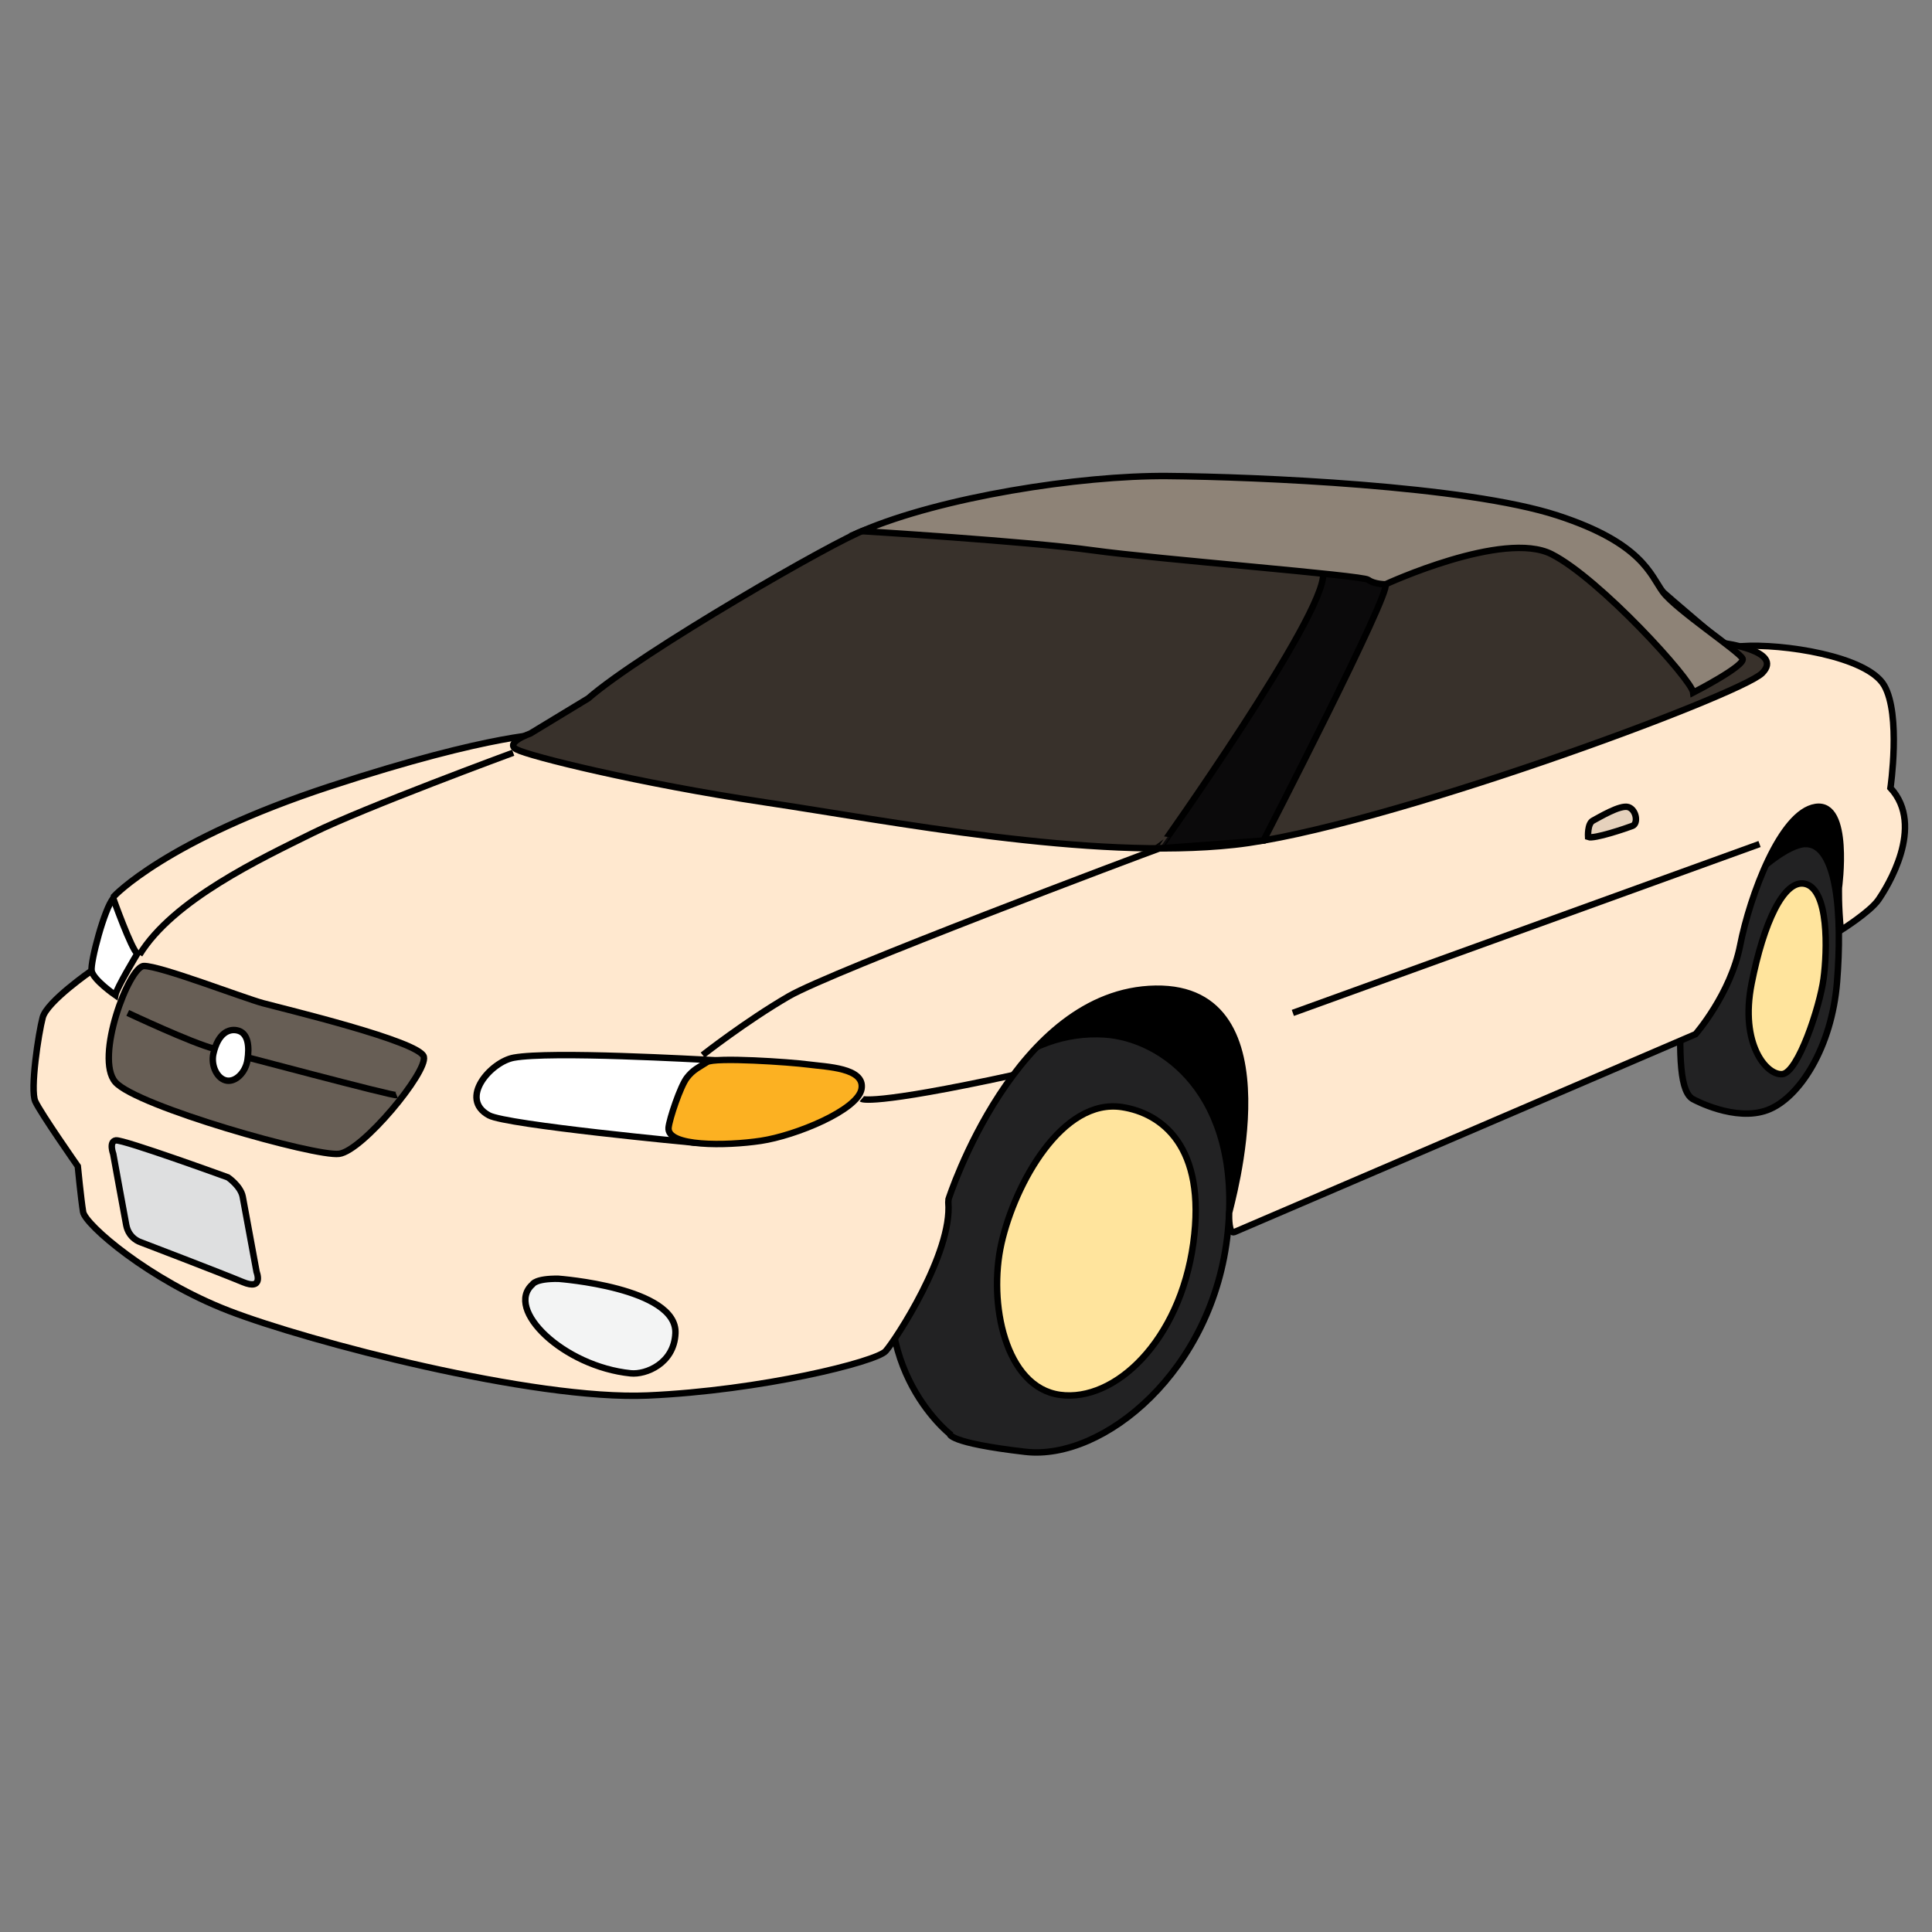 <?xml version="1.0" encoding="utf-8"?>
<!-- Generator: Adobe Illustrator 17.0.0, SVG Export Plug-In . SVG Version: 6.00 Build 0)  -->
<!DOCTYPE svg PUBLIC "-//W3C//DTD SVG 1.1//EN" "http://www.w3.org/Graphics/SVG/1.1/DTD/svg11.dtd">
<svg version="1.1" id="Layer_1" xmlns="http://www.w3.org/2000/svg" xmlns:xlink="http://www.w3.org/1999/xlink" x="0px" y="0px"
	 width="300px" height="300px" viewBox="0 0 300 300" enable-background="new 0 0 300 300" xml:space="preserve">
<rect x="0" y="0" width="300" height="300" fill="#808080" stroke="none"/>
<path stroke="#000000" stroke-miterlimit="10" d="M189.811,152.24c-7.501-8.536-34.273,7.954-34.273,7.954l33.432,29.294
	C200.934,186.061,197.313,160.776,189.811,152.24z"/>
<path fill="#222223" stroke="#000000" stroke-miterlimit="10" d="M171.445,160.622c8.945,0.531,21.412,9.193,19.201,30.722
	s-19.317,35.493-31.42,34.096c-12.102-1.396-11.753-2.793-11.753-2.793s-14.43-11.288-7.099-32.7
	C147.705,168.535,159.691,159.924,171.445,160.622z"/>
<path fill="#FFE49D" stroke="#000000" stroke-miterlimit="10" d="M174.237,171.91c6.051,0.931,13.15,5.992,11.055,21.15
	c-2.095,15.158-12.176,24.7-20.692,23.536s-11.193-14.257-9.098-23.536C157.597,183.78,164.95,170.481,174.237,171.91z"/>
<path stroke="#000000" stroke-miterlimit="10" d="M283.504,123.605c5.495,2.833,3.116,17.174,3.116,17.174l-15.096-5.33
	C271.525,135.448,279.85,121.72,283.504,123.605z"/>
<path fill="#222223" stroke="#000000" stroke-miterlimit="10" d="M263.028,170.746c0,0,6.4,3.491,11.404,1.629
	s10.008-9.775,10.822-19.899c0.815-10.124,0.116-21.645-5.004-21.412s-18.852,14.43-19.201,23.739
	C260.7,164.113,260.816,169.77,263.028,170.746z"/>
<path fill="#FFE49D" stroke="#000000" stroke-miterlimit="10" d="M280.25,137.232c3.782,0.811,3.491,10.435,2.909,14.76
	s-3.957,14.566-6.4,14.798c-2.444,0.233-6.633-4.655-4.771-14.081S276.992,136.534,280.25,137.232z"/>
<path fill="#FFE8CF" stroke="#000000" stroke-miterlimit="10" d="M14.225,150.721c0,0-6.932,4.786-7.592,7.262
	s-1.981,11.223-1.155,13.039c0.825,1.816,6.602,10.068,6.602,10.068s0.495,5.117,0.825,7.097s10.233,10.563,22.612,15.35
	c12.379,4.786,47.369,13.931,65.029,13.155s35.482-5.232,36.971-6.883s10.398-15.185,9.738-23.107l0.035-0.495
	c0,0,10.363-32.35,32.15-32.68c21.786-0.33,11.45,34.159,11.419,34.827s-0.031,3.3,0.794,2.97c0.825-0.33,71.631-30.74,71.631-30.74
	s5.447-6.231,6.932-13.823c1.485-7.592,6.272-20.631,11.719-21.456s3.606,12.544,3.606,12.544s-0.087,2.806,0.299,6.602
	c0,0,4.516-2.833,5.828-4.714s7.354-11.459,1.881-17.388c0,0,1.653-11.345-0.969-15.906s-15.849-6.556-22.12-6.1
	s-34.336,23.051-83.669,25.218S85.189,113.958,85.189,113.958s-8.361-0.23-33.906,8.131s-33.599,17.106-33.599,17.106
	L14.225,150.721z"/>
<path fill="none" stroke="#000000" stroke-miterlimit="10" d="M133.815,170.63c0,0,1.308,1.131,23.517-3.693"/>
<path fill="none" stroke="#000000" stroke-miterlimit="10" d="M79.685,116.882c0,0-23.174,8.534-31.155,12.485
	s-21.652,10.352-26.867,18.886"/>
<line fill="none" stroke="#000000" stroke-miterlimit="10" x1="200.753" y1="157.284" x2="273.221" y2="131.061"/>
<path fill="none" stroke="#000000" stroke-miterlimit="10" d="M109.112,163.832c0,0,6.682-5.25,13.364-9.13
	c6.682-3.88,55.432-22.221,57.57-22.966"/>
<path fill="#675E55" stroke="#000000" stroke-miterlimit="10" d="M22.33,150c2.496-0.058,15.346,4.918,18.514,5.781
	c3.167,0.864,24.391,5.918,24.967,8.317c0.576,2.4-9.502,14.59-13.15,15.069c-3.647,0.48-31.483-7.391-34.746-11.134
	S20.035,150.054,22.33,150z"/>
<path fill="none" stroke="#000000" stroke-miterlimit="10" d="M19.835,157.284c0,0,9.982,4.703,13.438,5.567
	c3.455,0.864,27.835,7.391,28.315,7.199"/>
<path fill="#FFFFFF" stroke="#000000" stroke-miterlimit="10" d="M38.428,164.594c-0.289,1.908-1.788,3.404-3.181,3.21
	c-1.494-0.209-2.548-2.315-2.105-4.225c0.739-3.181,2.378-3.824,3.615-3.599C38.638,160.322,38.722,162.656,38.428,164.594z"/>
<path fill="#FFFFFF" stroke="#000000" stroke-miterlimit="10" d="M79.789,164.234c5.781-1.046,28.296,0.264,31.46,0.409
	s-3.517,12.785-3.517,12.785s-29.031-2.734-31.801-4.235C71.176,170.616,76.21,164.882,79.789,164.234z"/>
<path fill="#FCB122" stroke="#000000" stroke-miterlimit="10" d="M103.812,175.101c0.132-1.356,1.832-6.435,2.854-7.756
	c0.985-1.273,1.878-1.613,3.11-2.42s12.959,0,15.751,0.372s8.81,0.496,8.252,3.785c-0.558,3.288-10.237,7.259-15.635,8.066
	C112.746,177.955,103.521,178.091,103.812,175.101z"/>
<path fill="#F3F4F4" stroke="#000000" stroke-miterlimit="10" d="M86.717,198.568c0,0,18.454,1.351,18.163,8.455
	c-0.193,4.727-4.624,6.463-6.943,6.227c-10.438-1.063-19.625-9.938-15.25-13.813C82.688,199.438,83.122,198.511,86.717,198.568z"/>
<path fill="#FFFFFF" stroke="#000000" stroke-miterlimit="10" d="M17.587,139.516c0,0,2.818,7.906,3.739,8.564
	c0,0-3.221,5.325-3.419,6.443c0,0-3.484-2.41-3.681-3.802C14.028,149.329,16.239,140.995,17.587,139.516z"/>
<path fill="#DEDFE0" stroke="#000000" stroke-miterlimit="10" d="M39.843,197.499c0,0-1.84-10.008-2.154-11.668
	c-0.314-1.661-2.289-3.007-2.289-3.007s-16.291-5.924-17.413-5.744s-0.404,2.11-0.404,2.11s1.616,8.93,2.02,11.04
	c0.404,2.109,2.199,2.648,2.199,2.648s12.566,4.802,15.887,6.193S39.843,197.499,39.843,197.499z"/>
<path fill="#E5D1BC" stroke="#000000" stroke-miterlimit="10" d="M246.597,129.967c0,0-0.13-2.079,0.747-2.534
	c0.877-0.455,4.223-2.502,5.49-2.112s1.592,2.566,0.65,2.924C252.542,128.603,247.506,130.325,246.597,129.967z"/>
<path fill="#38312B" stroke="#000000" stroke-miterlimit="10" d="M267.463,99.837c0,0-8.073-6.858-9.636-8.247
	s-7.709-5.934-11.529-7.236L134.3,82.302c-4.34,1.476-34.711,18.956-42.964,26.145l-8.983,5.451c0,0-4.081,1.424-2.147,2.466
	s18.85,5.261,38.556,8.213s50.609,9.028,72.919,6.597s78.474-23.178,81.947-26.65C277.099,101.052,267.463,99.837,267.463,99.837z"
	/>
<path fill="#0B0A0B" stroke="#000000" stroke-miterlimit="10" d="M205.458,89.072c0,0,8.775,0.429,9.686,1.659
	c0.911,1.23-18.951,39.789-18.951,39.789l-16.146,1.215C180.047,131.736,205.886,95.449,205.458,89.072z"/>
<path fill="#8E8377" stroke="#000000" stroke-miterlimit="10" d="M262.921,107.546c0,0,8.162-4.18,7.664-5.275
	s-10.396-7.662-12.36-10.331s-3.183-7.596-16.39-11.9c-14.249-4.643-46.797-6.006-60.533-6.121s-35.187,3.291-47.454,8.556
	c0,0,25.755,1.582,35.809,2.975c10.053,1.393,41.904,3.882,42.8,4.579s2.687,0.703,2.687,0.703s18.314-8.467,25.78-4.684
	S262.699,105.545,262.921,107.546z"/>
</svg>
